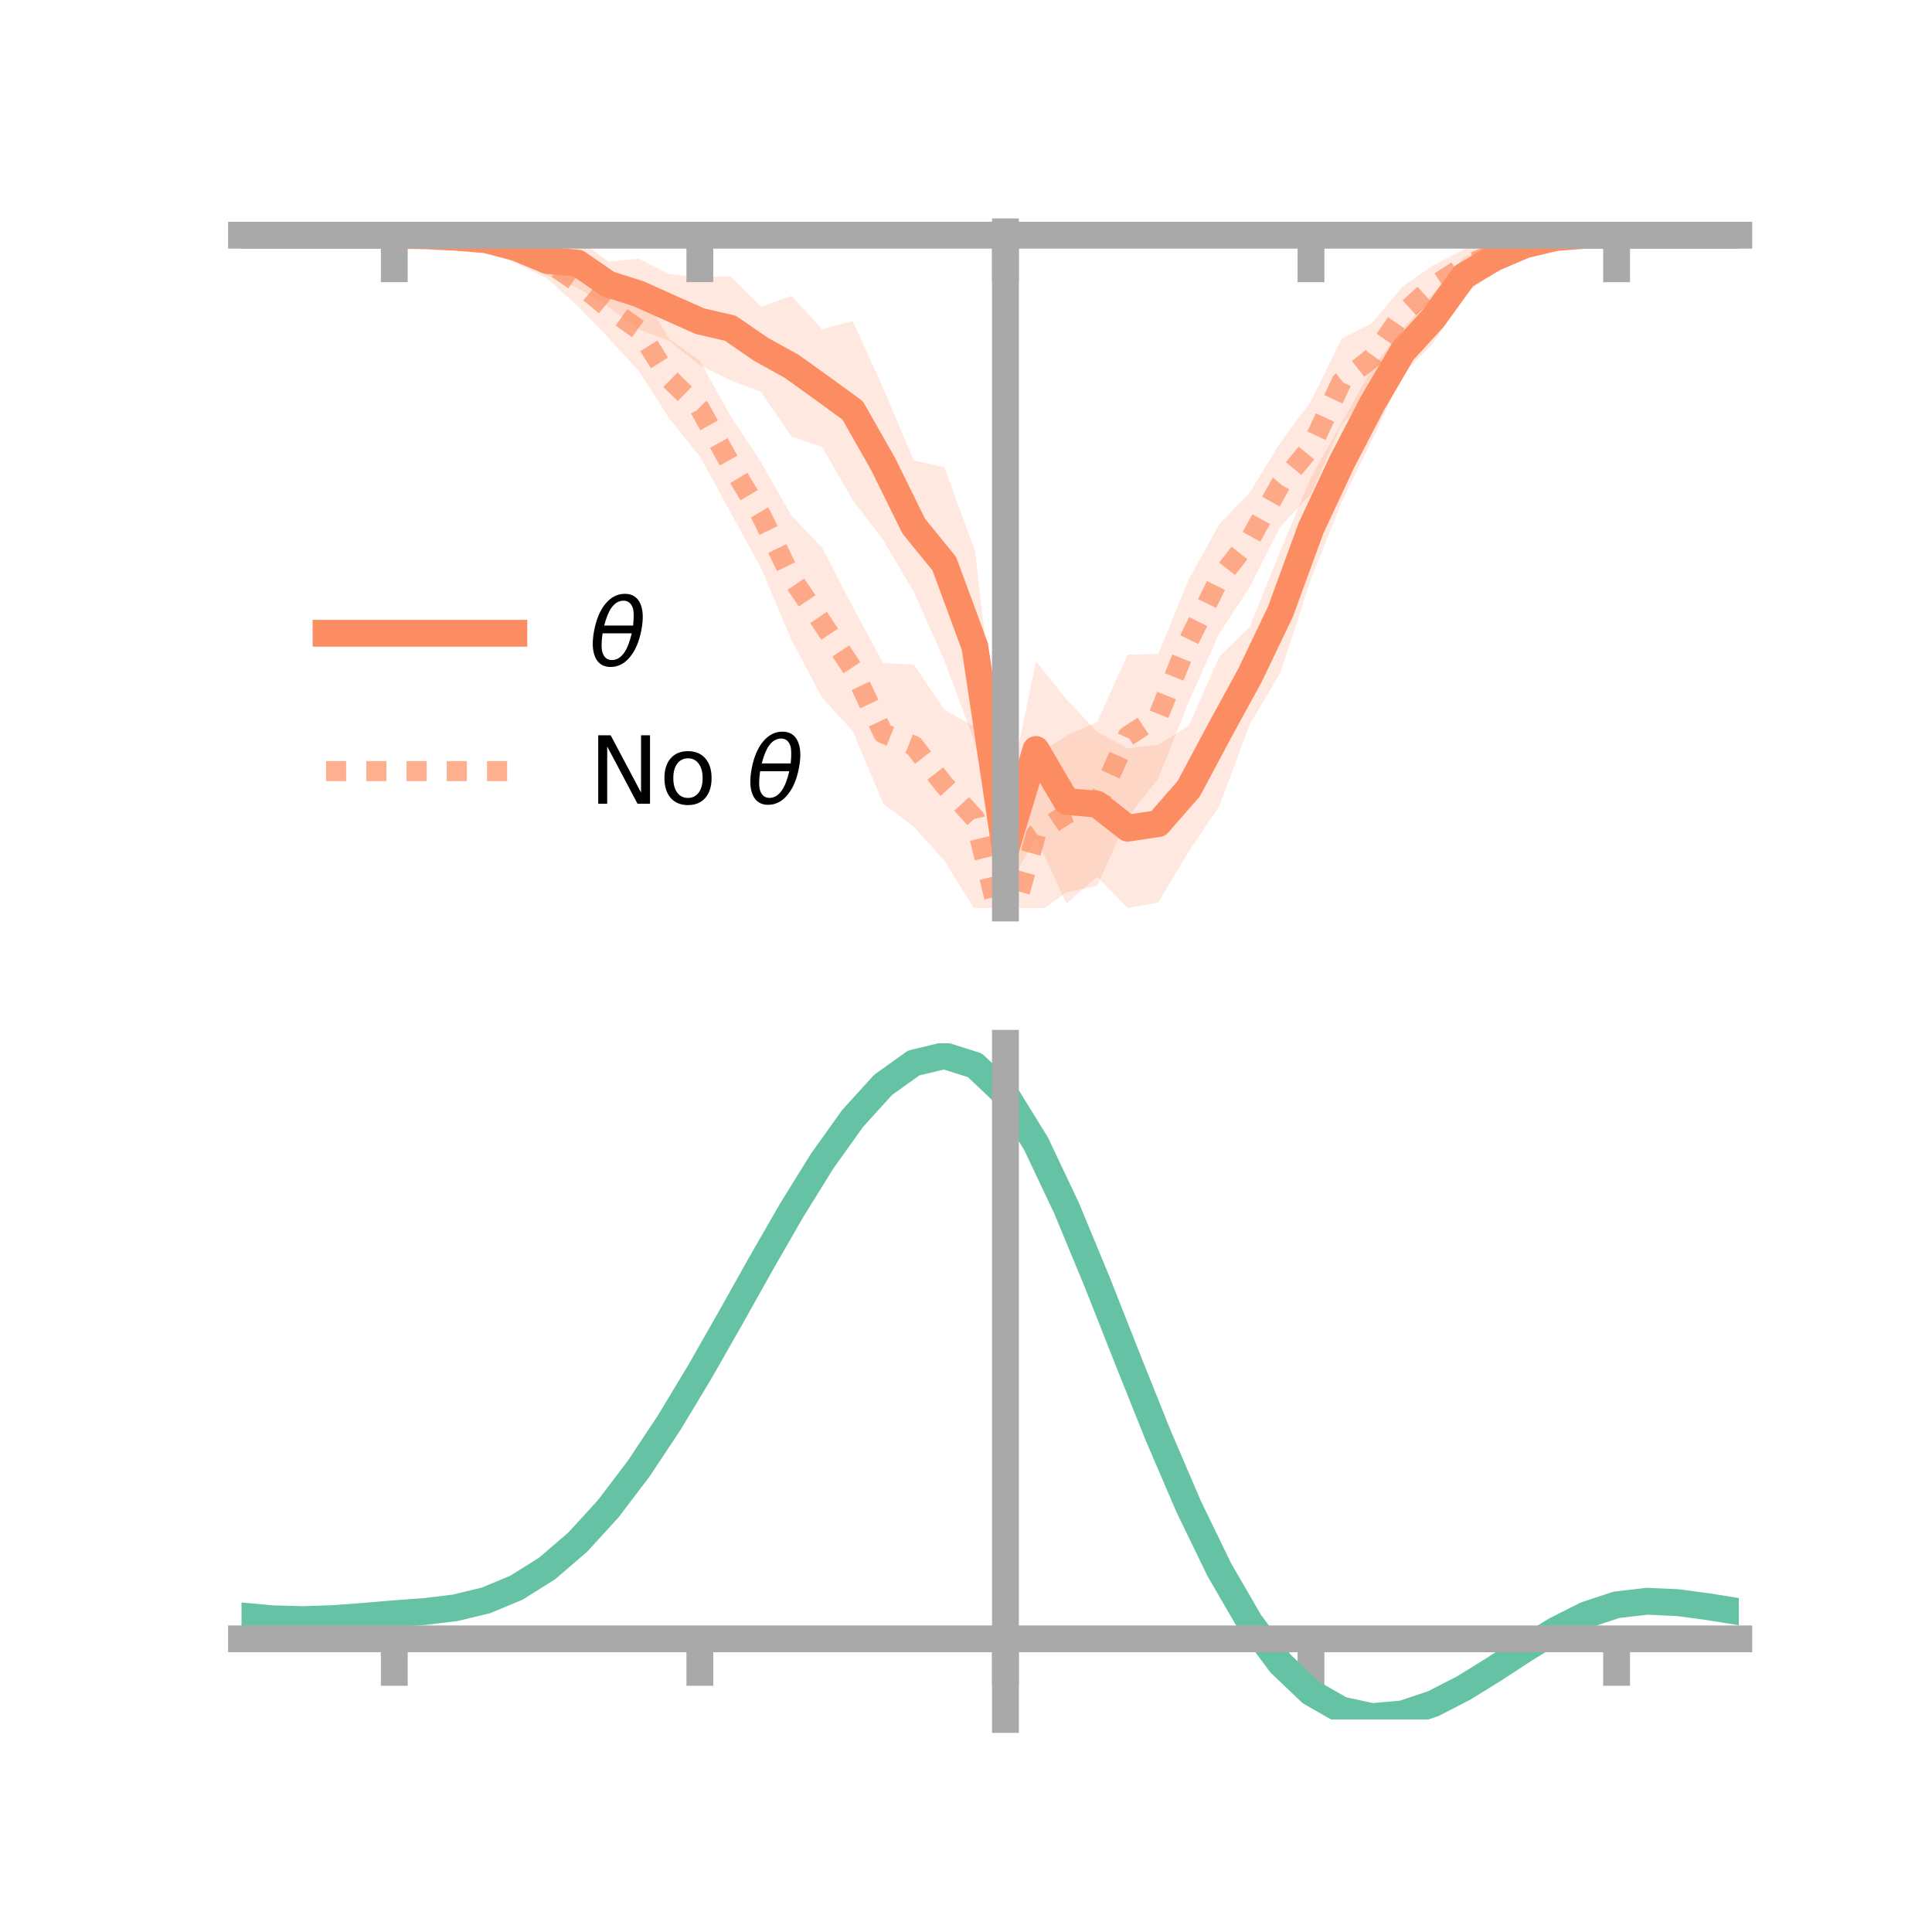 <?xml version="1.0" encoding="utf-8" standalone="no"?>
<!DOCTYPE svg PUBLIC "-//W3C//DTD SVG 1.1//EN"
  "http://www.w3.org/Graphics/SVG/1.1/DTD/svg11.dtd">
<!-- Created with matplotlib (https://matplotlib.org/) -->
<svg height="144pt" version="1.1" viewBox="0 0 144 144" width="144pt" xmlns="http://www.w3.org/2000/svg" xmlns:xlink="http://www.w3.org/1999/xlink">
 <defs>
  <style type="text/css">*{stroke-linecap:butt;stroke-linejoin:round;}</style>
 </defs>
 <g id="figure_1">
  <g id="patch_1">
   <path d="M 0 144 
L 144 144 
L 144 0 
L 0 0 
z
" style="fill:none;"/>
  </g>
  <g id="axes_1">
   <g id="patch_2">
    <path d="M 18 67.68 
L 129.6 67.68 
L 129.6 17.28 
L 18 17.28 
z
" style="fill:none;"/>
   </g>
   <g id="PolyCollection_1">
    <path clip-path="url(#pcc9cfc895e)" d="M 18 17.532 
L 18 17.532 
L 20.278 17.532 
L 22.555 17.532 
L 24.833 17.532 
L 27.11 17.532 
L 29.388 17.532 
L 31.665 17.493 
L 33.943 17.419 
L 36.22 17.28 
L 38.498 17.534 
L 40.776 18.289 
L 43.053 17.768 
L 45.331 19.496 
L 47.608 19.277 
L 49.886 20.429 
L 52.163 20.659 
L 54.441 20.591 
L 56.718 22.862 
L 58.996 22.05 
L 61.273 24.542 
L 63.551 23.913 
L 65.829 28.942 
L 68.106 34.319 
L 70.384 34.823 
L 72.661 41.027 
L 74.939 60.319 
L 77.216 49.281 
L 79.494 52.136 
L 81.771 54.534 
L 84.049 55.775 
L 86.327 55.506 
L 88.604 54.099 
L 90.882 48.945 
L 93.159 46.715 
L 95.437 41.058 
L 97.714 35.576 
L 99.992 31.546 
L 102.269 27.423 
L 104.547 24.537 
L 106.824 21.892 
L 109.102 19.17 
L 111.38 18.229 
L 113.657 17.71 
L 115.935 17.441 
L 118.212 17.412 
L 120.49 17.532 
L 122.767 17.532 
L 125.045 17.532 
L 127.322 17.532 
L 129.6 17.532 
L 129.6 17.532 
L 129.6 17.532 
L 127.322 17.532 
L 125.045 17.532 
L 122.767 17.532 
L 120.49 17.532 
L 118.212 17.645 
L 115.935 17.982 
L 113.657 18.793 
L 111.38 20.217 
L 109.102 21.988 
L 106.824 25.579 
L 104.547 27.89 
L 102.269 32.79 
L 99.992 37.445 
L 97.714 43.157 
L 95.437 50.125 
L 93.159 53.979 
L 90.882 60.081 
L 88.604 63.462 
L 86.327 67.271 
L 84.049 67.68 
L 81.771 65.344 
L 79.494 67.345 
L 77.216 62.439 
L 74.939 66.443 
L 72.661 55.353 
L 70.384 49.214 
L 68.106 44.116 
L 65.829 40.255 
L 63.551 37.264 
L 61.273 33.316 
L 58.996 32.542 
L 56.718 29.208 
L 54.441 28.343 
L 52.163 27.218 
L 49.886 25.417 
L 47.608 24.529 
L 45.331 22.858 
L 43.053 21.455 
L 40.776 20.539 
L 38.498 19.39 
L 36.22 18.452 
L 33.943 17.95 
L 31.665 17.646 
L 29.388 17.532 
L 27.11 17.532 
L 24.833 17.532 
L 22.555 17.532 
L 20.278 17.532 
L 18 17.532 
z
" style="fill:#fc8d62;fill-opacity:0.2;"/>
   </g>
   <g id="PolyCollection_2">
    <path clip-path="url(#pcc9cfc895e)" d="M 18 17.532 
L 18 17.532 
L 20.278 17.532 
L 22.555 17.532 
L 24.833 17.532 
L 27.11 17.532 
L 29.388 17.532 
L 31.665 17.481 
L 33.943 17.319 
L 36.22 17.429 
L 38.498 17.415 
L 40.776 18.203 
L 43.053 19.338 
L 45.331 20.731 
L 47.608 21.5 
L 49.886 25.261 
L 52.163 26.894 
L 54.441 30.994 
L 56.718 34.437 
L 58.996 38.434 
L 61.273 40.821 
L 63.551 45.218 
L 65.829 49.423 
L 68.106 49.538 
L 70.384 52.897 
L 72.661 54.172 
L 74.939 66.997 
L 77.216 56.268 
L 79.494 54.832 
L 81.771 53.812 
L 84.049 48.795 
L 86.327 48.751 
L 88.604 43.193 
L 90.882 39.071 
L 93.159 36.695 
L 95.437 32.973 
L 97.714 29.905 
L 99.992 25.25 
L 102.269 24.077 
L 104.547 21.346 
L 106.824 19.777 
L 109.102 18.611 
L 111.38 17.827 
L 113.657 17.375 
L 115.935 17.36 
L 118.212 17.453 
L 120.49 17.532 
L 122.767 17.532 
L 125.045 17.532 
L 127.322 17.532 
L 129.6 17.532 
L 129.6 17.532 
L 129.6 17.532 
L 127.322 17.532 
L 125.045 17.532 
L 122.767 17.532 
L 120.49 17.532 
L 118.212 17.634 
L 115.935 18.055 
L 113.657 18.629 
L 111.38 19.928 
L 109.102 21.101 
L 106.824 22.877 
L 104.547 25.432 
L 102.269 29.277 
L 99.992 31.661 
L 97.714 36.808 
L 95.437 39.245 
L 93.159 43.75 
L 90.882 47.2 
L 88.604 52.305 
L 86.327 58.015 
L 84.049 60.948 
L 81.771 66.04 
L 79.494 66.504 
L 77.216 68.124 
L 74.939 73.581 
L 72.661 67.805 
L 70.384 64.143 
L 68.106 61.615 
L 65.829 59.897 
L 63.551 54.479 
L 61.273 52.006 
L 58.996 47.704 
L 56.718 42.326 
L 54.441 38.169 
L 52.163 34.019 
L 49.886 31.189 
L 47.608 27.648 
L 45.331 25.159 
L 43.053 22.806 
L 40.776 20.756 
L 38.498 19.631 
L 36.22 18.696 
L 33.943 17.966 
L 31.665 17.653 
L 29.388 17.532 
L 27.11 17.532 
L 24.833 17.532 
L 22.555 17.532 
L 20.278 17.532 
L 18 17.532 
z
" style="fill:#fc8d62;fill-opacity:0.2;"/>
   </g>
   <g id="matplotlib.axis_1">
    <g id="xtick_1">
     <g id="line2d_1">
      <defs>
       <path d="M 0 0 
L 0 3.5 
" id="m114b4e5d93" style="stroke:#a9a9a9;stroke-width:2;"/>
      </defs>
      <g>
       <use style="fill:#a9a9a9;stroke:#a9a9a9;stroke-width:2;" x="29.388" xlink:href="#m114b4e5d93" y="17.532"/>
      </g>
     </g>
    </g>
    <g id="xtick_2">
     <g id="line2d_2">
      <g>
       <use style="fill:#a9a9a9;stroke:#a9a9a9;stroke-width:2;" x="52.163" xlink:href="#m114b4e5d93" y="17.532"/>
      </g>
     </g>
    </g>
    <g id="xtick_3">
     <g id="line2d_3">
      <g>
       <use style="fill:#a9a9a9;stroke:#a9a9a9;stroke-width:2;" x="74.939" xlink:href="#m114b4e5d93" y="17.532"/>
      </g>
     </g>
    </g>
    <g id="xtick_4">
     <g id="line2d_4">
      <g>
       <use style="fill:#a9a9a9;stroke:#a9a9a9;stroke-width:2;" x="97.714" xlink:href="#m114b4e5d93" y="17.532"/>
      </g>
     </g>
    </g>
    <g id="xtick_5">
     <g id="line2d_5">
      <g>
       <use style="fill:#a9a9a9;stroke:#a9a9a9;stroke-width:2;" x="120.49" xlink:href="#m114b4e5d93" y="17.532"/>
      </g>
     </g>
    </g>
   </g>
   <g id="matplotlib.axis_2"/>
   <g id="line2d_6">
    <path clip-path="url(#pcc9cfc895e)" d="M 18 17.532 
L 20.278 17.532 
L 22.555 17.532 
L 24.833 17.532 
L 27.11 17.532 
L 29.388 17.532 
L 31.665 17.57 
L 33.943 17.685 
L 36.22 17.866 
L 38.498 18.462 
L 40.776 19.414 
L 43.053 19.611 
L 45.331 21.177 
L 47.608 21.903 
L 49.886 22.923 
L 52.163 23.939 
L 54.441 24.467 
L 56.718 26.035 
L 58.996 27.296 
L 61.273 28.929 
L 63.551 30.589 
L 65.829 34.599 
L 68.106 39.217 
L 70.384 42.018 
L 72.661 48.19 
L 74.939 63.381 
L 77.216 55.86 
L 79.494 59.74 
L 81.771 59.939 
L 84.049 61.727 
L 86.327 61.388 
L 88.604 58.78 
L 90.882 54.513 
L 93.159 50.347 
L 95.437 45.592 
L 97.714 39.366 
L 99.992 34.495 
L 102.269 30.107 
L 104.547 26.213 
L 106.824 23.735 
L 109.102 20.579 
L 111.38 19.223 
L 113.657 18.251 
L 115.935 17.712 
L 118.212 17.529 
L 120.49 17.532 
L 122.767 17.532 
L 125.045 17.532 
L 127.322 17.532 
L 129.6 17.532 
" style="fill:none;stroke:#fc8d62;stroke-linecap:square;stroke-width:2;"/>
   </g>
   <g id="line2d_7">
    <path clip-path="url(#pcc9cfc895e)" d="M 18 17.532 
L 20.278 17.532 
L 22.555 17.532 
L 24.833 17.532 
L 27.11 17.532 
L 29.388 17.532 
L 31.665 17.567 
L 33.943 17.643 
L 36.22 18.063 
L 38.498 18.523 
L 40.776 19.48 
L 43.053 21.072 
L 45.331 22.945 
L 47.608 24.574 
L 49.886 28.225 
L 52.163 30.456 
L 54.441 34.582 
L 56.718 38.382 
L 58.996 43.069 
L 61.273 46.414 
L 63.551 49.849 
L 65.829 54.66 
L 68.106 55.577 
L 70.384 58.52 
L 72.661 60.988 
L 74.939 70.289 
L 77.216 62.196 
L 79.494 60.668 
L 81.771 59.926 
L 84.049 54.872 
L 86.327 53.383 
L 88.604 47.749 
L 90.882 43.136 
L 93.159 40.222 
L 95.437 36.109 
L 97.714 33.356 
L 99.992 28.455 
L 102.269 26.677 
L 104.547 23.389 
L 106.824 21.327 
L 109.102 19.856 
L 111.38 18.878 
L 113.657 18.002 
L 115.935 17.707 
L 118.212 17.543 
L 120.49 17.532 
L 122.767 17.532 
L 125.045 17.532 
L 127.322 17.532 
L 129.6 17.532 
" style="fill:none;stroke:#fc8d62;stroke-dasharray:1.5,1.5;stroke-dashoffset:0;stroke-opacity:0.7;stroke-width:1.5;"/>
   </g>
   <g id="patch_3">
    <path d="M 74.939 67.68 
L 74.939 17.28 
" style="fill:none;stroke:#a9a9a9;stroke-linecap:square;stroke-linejoin:miter;stroke-width:2;"/>
   </g>
   <g id="patch_4">
    <path d="M 129.6 67.68 
L 129.6 17.28 
" style="fill:none;"/>
   </g>
   <g id="patch_5">
    <path d="M 18 17.532 
L 129.6 17.532 
" style="fill:none;stroke:#a9a9a9;stroke-linecap:square;stroke-linejoin:miter;stroke-width:2;"/>
   </g>
   <g id="patch_6">
    <path d="M 18 17.28 
L 129.6 17.28 
" style="fill:none;"/>
   </g>
   <g id="legend_1">
    <g id="line2d_8">
     <path d="M 24.3 47.2 
L 38.3 47.2 
" style="fill:none;stroke:#fc8d62;stroke-linecap:square;stroke-width:2;"/>
    </g>
    <g id="line2d_9"/>
    <g id="text_1">
     <!-- $\theta$ -->
     <g transform="translate(43.9 49.65)scale(0.07 -0.07)">
      <defs>
       <path d="M 45.516 34.672 
L 14.453 34.672 
Q 12.359 20.062 14.5 13.875 
Q 17.188 6.25 24.469 6.25 
Q 31.781 6.25 37.359 13.922 
Q 42.234 20.656 45.516 34.672 
z
M 47.016 42.969 
Q 48.344 56.844 46.625 61.719 
Q 43.953 69.438 36.766 69.438 
Q 29.297 69.438 23.828 61.812 
Q 19.531 55.672 16.156 42.969 
z
M 38.188 76.766 
Q 49.906 76.766 54.594 66.406 
Q 59.281 56.109 55.719 37.844 
Q 52.203 19.625 43.453 9.281 
Q 34.766 -1.125 23.047 -1.125 
Q 11.281 -1.125 6.641 9.281 
Q 2 19.625 5.516 37.844 
Q 9.078 56.109 17.719 66.406 
Q 26.422 76.766 38.188 76.766 
z
" id="DejaVuSans-Oblique-952"/>
      </defs>
      <use transform="translate(0 0.234)" xlink:href="#DejaVuSans-Oblique-952"/>
     </g>
    </g>
    <g id="line2d_10">
     <path d="M 24.3 57.474 
L 38.3 57.474 
" style="fill:none;stroke:#fc8d62;stroke-dasharray:1.5,1.5;stroke-dashoffset:0;stroke-opacity:0.7;stroke-width:1.5;"/>
    </g>
    <g id="line2d_11"/>
    <g id="text_2">
     <!-- No $\theta$ -->
     <g transform="translate(43.9 59.924)scale(0.07 -0.07)">
      <defs>
       <path d="M 9.812 72.906 
L 23.094 72.906 
L 55.422 11.922 
L 55.422 72.906 
L 64.984 72.906 
L 64.984 0 
L 51.703 0 
L 19.391 60.984 
L 19.391 0 
L 9.812 0 
z
" id="DejaVuSans-78"/>
       <path d="M 30.609 48.391 
Q 23.391 48.391 19.188 42.75 
Q 14.984 37.109 14.984 27.297 
Q 14.984 17.484 19.156 11.844 
Q 23.344 6.203 30.609 6.203 
Q 37.797 6.203 41.984 11.859 
Q 46.188 17.531 46.188 27.297 
Q 46.188 37.016 41.984 42.703 
Q 37.797 48.391 30.609 48.391 
z
M 30.609 56 
Q 42.328 56 49.016 48.375 
Q 55.719 40.766 55.719 27.297 
Q 55.719 13.875 49.016 6.219 
Q 42.328 -1.422 30.609 -1.422 
Q 18.844 -1.422 12.172 6.219 
Q 5.516 13.875 5.516 27.297 
Q 5.516 40.766 12.172 48.375 
Q 18.844 56 30.609 56 
z
" id="DejaVuSans-111"/>
       <path id="DejaVuSans-32"/>
      </defs>
      <use transform="translate(0 0.234)" xlink:href="#DejaVuSans-78"/>
      <use transform="translate(74.805 0.234)" xlink:href="#DejaVuSans-111"/>
      <use transform="translate(135.986 0.234)" xlink:href="#DejaVuSans-32"/>
      <use transform="translate(167.773 0.234)" xlink:href="#DejaVuSans-Oblique-952"/>
     </g>
    </g>
   </g>
  </g>
  <g id="axes_2">
   <g id="patch_7">
    <path d="M 18 128.16 
L 129.6 128.16 
L 129.6 77.76 
L 18 77.76 
z
" style="fill:none;"/>
   </g>
   <g id="PolyCollection_3">
    <path clip-path="url(#p0f949aa790)" d="M 18 120.484 
L 18 120.405 
L 20.278 120.624 
L 22.555 120.689 
L 24.833 120.607 
L 27.11 120.426 
L 29.388 120.226 
L 31.665 120.055 
L 33.943 119.772 
L 36.22 119.215 
L 38.498 118.258 
L 40.776 116.808 
L 43.053 114.814 
L 45.331 112.268 
L 47.608 109.203 
L 49.886 105.686 
L 52.163 101.818 
L 54.441 97.73 
L 56.718 93.575 
L 58.996 89.528 
L 61.273 85.778 
L 63.551 82.525 
L 65.829 79.97 
L 68.106 78.316 
L 70.384 77.76 
L 72.661 78.491 
L 74.939 80.678 
L 77.216 84.41 
L 79.494 89.287 
L 81.771 94.862 
L 84.049 100.717 
L 86.327 106.489 
L 88.604 111.876 
L 90.882 116.644 
L 93.159 120.628 
L 95.437 123.732 
L 97.714 125.924 
L 99.992 127.232 
L 102.269 127.731 
L 104.547 127.537 
L 106.824 126.787 
L 109.102 125.637 
L 111.38 124.25 
L 113.657 122.788 
L 115.935 121.413 
L 118.212 120.276 
L 120.49 119.53 
L 122.767 119.269 
L 125.045 119.377 
L 127.322 119.69 
L 129.6 120.069 
L 129.6 120.174 
L 129.6 120.174 
L 127.322 119.82 
L 125.045 119.525 
L 122.767 119.429 
L 120.49 119.695 
L 118.212 120.452 
L 115.935 121.616 
L 113.657 123.036 
L 111.38 124.549 
L 109.102 125.985 
L 106.824 127.174 
L 104.547 127.95 
L 102.269 128.16 
L 99.992 127.673 
L 97.714 126.388 
L 95.437 124.244 
L 93.159 121.222 
L 90.882 117.355 
L 88.604 112.733 
L 86.327 107.51 
L 84.049 101.91 
L 81.771 96.222 
L 79.494 90.802 
L 77.216 86.058 
L 74.939 82.428 
L 72.661 80.307 
L 70.384 79.6 
L 68.106 80.139 
L 65.829 81.735 
L 63.551 84.196 
L 61.273 87.323 
L 58.996 90.92 
L 56.718 94.795 
L 54.441 98.768 
L 52.163 102.673 
L 49.886 106.364 
L 47.608 109.72 
L 45.331 112.648 
L 43.053 115.086 
L 40.776 117.006 
L 38.498 118.415 
L 36.22 119.352 
L 33.943 119.897 
L 31.665 120.171 
L 29.388 120.331 
L 27.11 120.516 
L 24.833 120.677 
L 22.555 120.745 
L 20.278 120.682 
L 18 120.484 
z
" style="fill:#66c2a5;fill-opacity:0.2;"/>
   </g>
   <g id="matplotlib.axis_3">
    <g id="xtick_6">
     <g id="line2d_12">
      <g>
       <use style="fill:#a9a9a9;stroke:#a9a9a9;stroke-width:2;" x="29.388" xlink:href="#m114b4e5d93" y="122.15"/>
      </g>
     </g>
    </g>
    <g id="xtick_7">
     <g id="line2d_13">
      <g>
       <use style="fill:#a9a9a9;stroke:#a9a9a9;stroke-width:2;" x="52.163" xlink:href="#m114b4e5d93" y="122.15"/>
      </g>
     </g>
    </g>
    <g id="xtick_8">
     <g id="line2d_14">
      <g>
       <use style="fill:#a9a9a9;stroke:#a9a9a9;stroke-width:2;" x="74.939" xlink:href="#m114b4e5d93" y="122.15"/>
      </g>
     </g>
    </g>
    <g id="xtick_9">
     <g id="line2d_15">
      <g>
       <use style="fill:#a9a9a9;stroke:#a9a9a9;stroke-width:2;" x="97.714" xlink:href="#m114b4e5d93" y="122.15"/>
      </g>
     </g>
    </g>
    <g id="xtick_10">
     <g id="line2d_16">
      <g>
       <use style="fill:#a9a9a9;stroke:#a9a9a9;stroke-width:2;" x="120.49" xlink:href="#m114b4e5d93" y="122.15"/>
      </g>
     </g>
    </g>
   </g>
   <g id="matplotlib.axis_4"/>
   <g id="line2d_17">
    <path clip-path="url(#p0f949aa790)" d="M 18 120.444 
L 20.278 120.653 
L 22.555 120.717 
L 24.833 120.642 
L 27.11 120.471 
L 29.388 120.279 
L 31.665 120.113 
L 33.943 119.835 
L 36.22 119.284 
L 38.498 118.336 
L 40.776 116.907 
L 43.053 114.95 
L 45.331 112.458 
L 47.608 109.461 
L 49.886 106.025 
L 52.163 102.246 
L 54.441 98.249 
L 56.718 94.185 
L 58.996 90.224 
L 61.273 86.551 
L 63.551 83.36 
L 65.829 80.853 
L 68.106 79.227 
L 70.384 78.68 
L 72.661 79.399 
L 74.939 81.553 
L 77.216 85.234 
L 79.494 90.045 
L 81.771 95.542 
L 84.049 101.313 
L 86.327 107 
L 88.604 112.304 
L 90.882 117 
L 93.159 120.925 
L 95.437 123.988 
L 97.714 126.156 
L 99.992 127.452 
L 102.269 127.946 
L 104.547 127.743 
L 106.824 126.981 
L 109.102 125.811 
L 111.38 124.4 
L 113.657 122.912 
L 115.935 121.514 
L 118.212 120.364 
L 120.49 119.612 
L 122.767 119.349 
L 125.045 119.451 
L 127.322 119.755 
L 129.6 120.122 
" style="fill:none;stroke:#66c2a5;stroke-linecap:square;stroke-width:2;"/>
   </g>
   <g id="patch_8">
    <path d="M 74.939 128.16 
L 74.939 77.76 
" style="fill:none;stroke:#a9a9a9;stroke-linecap:square;stroke-linejoin:miter;stroke-width:2;"/>
   </g>
   <g id="patch_9">
    <path d="M 129.6 128.16 
L 129.6 77.76 
" style="fill:none;"/>
   </g>
   <g id="patch_10">
    <path d="M 18 122.15 
L 129.6 122.15 
" style="fill:none;stroke:#a9a9a9;stroke-linecap:square;stroke-linejoin:miter;stroke-width:2;"/>
   </g>
   <g id="patch_11">
    <path d="M 18 77.76 
L 129.6 77.76 
" style="fill:none;"/>
   </g>
  </g>
 </g>
 <defs>
  <clipPath id="pcc9cfc895e">
   <rect height="50.4" width="111.6" x="18" y="17.28"/>
  </clipPath>
  <clipPath id="p0f949aa790">
   <rect height="50.4" width="111.6" x="18" y="77.76"/>
  </clipPath>
 </defs>
</svg>
